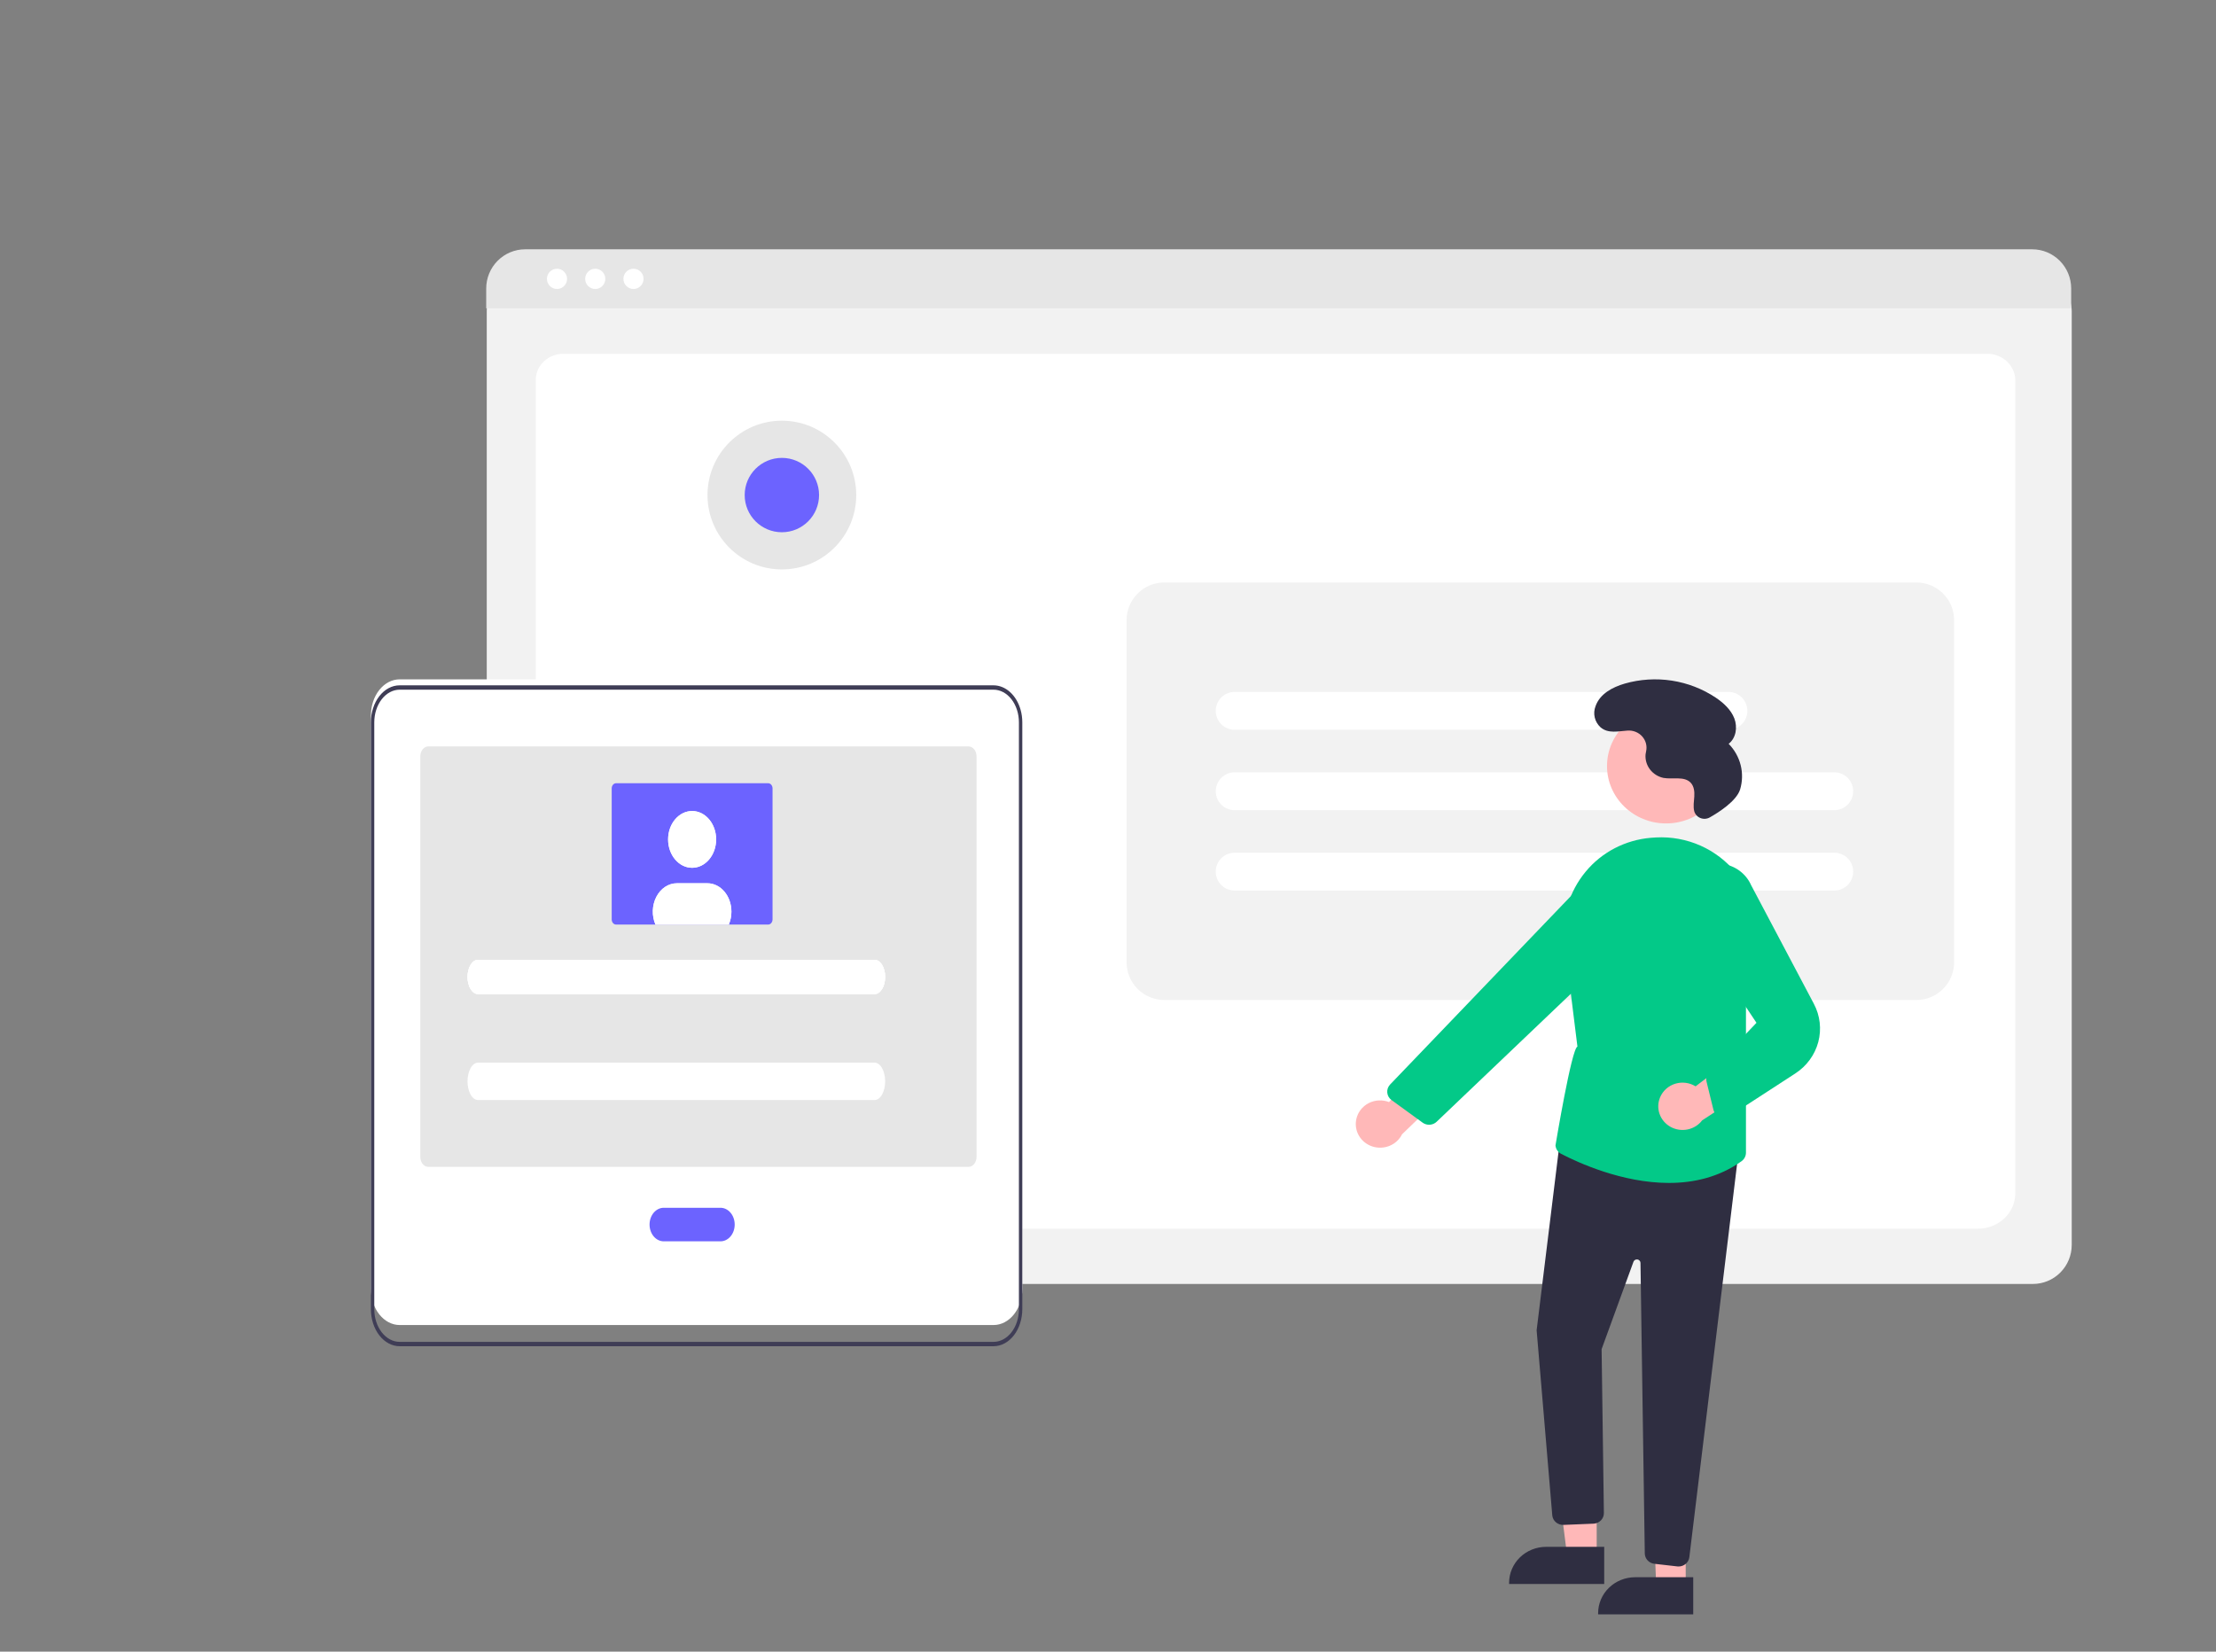<svg width="711" height="530" viewBox="0 0 711 530" fill="none" xmlns="http://www.w3.org/2000/svg">
<rect x="0" y="0" width="711" height="530" fill="#808080" stroke="none"/>
<g id="factoryManagmentSystemArt">
<g id="bigCard">
<path id="Vector" d="M652.259 412.018H168.627C165.326 412.014 162.161 410.694 159.826 408.347C157.492 405.999 156.178 402.817 156.175 399.498V99.649C156.177 97.217 157.139 94.885 158.85 93.166C160.56 91.446 162.879 90.479 165.297 90.476H655.431C657.892 90.479 660.251 91.463 661.99 93.212C663.73 94.962 664.709 97.333 664.712 99.807V399.498C664.708 402.817 663.395 405.999 661.06 408.347C658.726 410.694 655.561 412.014 652.259 412.018Z" fill="#F2F2F2"/>
<path id="Vector_2" d="M634.617 394.287H183.884C177.277 394.287 171.902 389.226 171.902 383.005V121.893C171.902 117.279 175.885 113.525 180.781 113.525H637.573C642.55 113.525 646.599 117.341 646.599 122.03V383.005C646.599 389.226 641.224 394.287 634.617 394.287Z" fill="white"/>
<path id="Vector_3" d="M664.538 98.933H156V92.558C156.005 89.228 157.323 86.035 159.666 83.681C162.009 81.326 165.185 80.003 168.498 80H652.041C655.353 80.003 658.529 81.326 660.872 83.681C663.215 86.035 664.533 89.228 664.538 92.558V98.933Z" fill="#E6E6E6"/>
<path id="Vector_4" d="M178.713 92.736C180.498 92.736 181.945 91.28 181.945 89.485C181.945 87.69 180.498 86.235 178.713 86.235C176.927 86.235 175.48 87.69 175.48 89.485C175.48 91.28 176.927 92.736 178.713 92.736Z" fill="white"/>
<path id="Vector_5" d="M190.983 92.736C192.768 92.736 194.215 91.28 194.215 89.485C194.215 87.69 192.768 86.235 190.983 86.235C189.198 86.235 187.75 87.69 187.75 89.485C187.75 91.28 189.198 92.736 190.983 92.736Z" fill="white"/>
<path id="Vector_6" d="M203.253 92.736C205.038 92.736 206.486 91.28 206.486 89.485C206.486 87.69 205.038 86.235 203.253 86.235C201.468 86.235 200.021 87.69 200.021 89.485C200.021 91.28 201.468 92.736 203.253 92.736Z" fill="white"/>
<path id="Vector_7" d="M373.529 320.89H614.907C618.109 320.89 621.181 319.611 623.445 317.334C625.71 315.057 626.982 311.969 626.982 308.749V199.064C626.982 195.844 625.71 192.755 623.445 190.478C621.181 188.202 618.109 186.922 614.907 186.922H373.529C370.327 186.922 367.255 188.202 364.991 190.478C362.726 192.755 361.454 195.844 361.454 199.064V308.749C361.454 311.969 362.726 315.057 364.991 317.334C367.255 319.611 370.327 320.89 373.529 320.89Z" fill="#F2F2F2"/>
<path id="Vector_8" d="M588.554 259.977H396.109C394.508 259.977 392.972 259.337 391.84 258.199C390.707 257.06 390.071 255.516 390.071 253.906C390.071 252.296 390.707 250.752 391.84 249.614C392.972 248.475 394.508 247.836 396.109 247.836H588.554C590.155 247.836 591.691 248.475 592.823 249.614C593.955 250.752 594.591 252.296 594.591 253.906C594.591 255.516 593.955 257.06 592.823 258.199C591.691 259.337 590.155 259.977 588.554 259.977Z" fill="white"/>
<path id="Vector_9" d="M588.554 285.776H396.109C394.508 285.776 392.972 285.137 391.84 283.998C390.707 282.86 390.071 281.316 390.071 279.706C390.071 278.096 390.707 276.552 391.84 275.413C392.972 274.275 394.508 273.635 396.109 273.635H588.554C590.155 273.635 591.691 274.275 592.823 275.413C593.955 276.552 594.591 278.096 594.591 279.706C594.591 281.316 593.955 282.86 592.823 283.998C591.691 285.137 590.155 285.776 588.554 285.776Z" fill="white"/>
<path id="Vector_10" d="M554.593 234.177H396.109C394.508 234.177 392.972 233.537 391.84 232.399C390.707 231.26 390.071 229.716 390.071 228.106C390.071 226.496 390.707 224.952 391.84 223.814C392.972 222.675 394.508 222.036 396.109 222.036H554.593C556.194 222.036 557.73 222.675 558.862 223.814C559.994 224.952 560.631 226.496 560.631 228.106C560.631 229.716 559.994 231.26 558.862 232.399C557.73 233.537 556.194 234.177 554.593 234.177Z" fill="white"/>
</g>
<g id="card">
<path id="Vector_11" d="M327.48 225.687C326.834 223.438 325.654 221.494 324.099 220.119C322.545 218.743 320.691 218.004 318.79 218H128.233C125.785 217.999 123.437 219.221 121.706 221.398C119.974 223.574 119.001 226.527 119 229.607V413.583C119.003 416.663 119.977 419.615 121.708 421.792C123.439 423.97 125.785 425.195 128.233 425.199H318.79C321.238 425.195 323.584 423.97 325.315 421.792C327.046 419.615 328.02 416.663 328.023 413.583V229.616C328.025 228.276 327.841 226.947 327.48 225.687Z" fill="white"/>
<path id="Vector_12" d="M327.462 227.787C326.817 225.485 325.636 223.495 324.082 222.088C322.527 220.68 320.674 219.923 318.773 219.919H128.232C125.785 219.918 123.437 221.169 121.706 223.397C119.974 225.625 119.001 228.647 119 231.799V420.111C119.003 423.263 119.977 426.284 121.708 428.513C123.439 430.741 125.785 431.996 128.232 432H318.773C321.221 431.996 323.567 430.741 325.298 428.513C327.028 426.284 328.002 423.263 328.005 420.111V231.809C328.007 230.438 327.823 229.077 327.462 227.787ZM326.919 420.111C326.917 422.892 326.058 425.558 324.531 427.525C323.003 429.492 320.933 430.598 318.773 430.601H128.232C126.073 430.598 124.002 429.491 122.475 427.525C120.948 425.558 120.089 422.892 120.086 420.111V231.809C120.089 229.027 120.948 226.361 122.475 224.394C124.002 222.428 126.073 221.321 128.232 221.318H318.773C320.933 221.321 323.003 222.428 324.531 224.394C326.058 226.361 326.917 229.027 326.919 231.809V420.111Z" fill="#3F3D56"/>
<path id="Vector_13" d="M313.327 242.755V371.214C313.327 372.071 313.056 372.894 312.575 373.5C312.093 374.107 311.439 374.447 310.758 374.448H137.42C137.297 374.449 137.173 374.437 137.052 374.412C136.44 374.301 135.881 373.917 135.476 373.329C135.072 372.742 134.849 371.991 134.849 371.214V242.755C134.849 242.33 134.915 241.91 135.045 241.517C135.174 241.125 135.363 240.769 135.601 240.468C135.84 240.168 136.123 239.93 136.435 239.767C136.747 239.604 137.081 239.521 137.418 239.521H310.756C311.093 239.52 311.428 239.604 311.739 239.766C312.051 239.929 312.335 240.167 312.573 240.467C312.812 240.767 313.001 241.123 313.131 241.515C313.26 241.907 313.327 242.328 313.327 242.752V242.755Z" fill="#E6E6E6"/>
</g>
<g id="woman">
<path id="Vector_14" d="M435.175 359.113C435.407 358.034 435.879 357.017 436.559 356.134C437.239 355.251 438.11 354.524 439.11 354.004C440.111 353.483 441.217 353.182 442.35 353.122C443.483 353.062 444.616 353.244 445.669 353.655L463.779 333.437L467.625 346.854L449.838 363.996C449.01 365.669 447.579 366.989 445.816 367.705C444.054 368.421 442.082 368.484 440.274 367.882C438.467 367.281 436.949 366.055 436.009 364.439C435.07 362.823 434.773 360.928 435.175 359.113Z" fill="#FFB8B8"/>
<path id="Vector_15" d="M534.569 264.237C545.04 264.237 553.529 255.989 553.529 245.815C553.529 235.642 545.04 227.394 534.569 227.394C524.097 227.394 515.608 235.642 515.608 245.815C515.608 255.989 524.097 264.237 534.569 264.237Z" fill="#FFB8B8"/>
<path id="Vector_16" d="M512.295 499.379L502.83 499.378L498.328 463.911L512.296 463.912L512.295 499.379Z" fill="#FFB8B8"/>
<path id="Vector_17" d="M514.708 508.292L484.192 508.291V507.916C484.192 506.4 484.499 504.9 485.096 503.5C485.693 502.1 486.568 500.827 487.671 499.756C488.774 498.684 490.083 497.834 491.524 497.254C492.965 496.674 494.51 496.376 496.07 496.376L514.709 496.377L514.708 508.292Z" fill="#2F2E41"/>
<path id="Vector_18" d="M540.857 509.129L531.393 509.128L530.083 474.509L540.859 473.662L540.857 509.129Z" fill="#FFB8B8"/>
<path id="Vector_19" d="M543.271 518.042L512.754 518.041V517.666C512.754 516.151 513.062 514.65 513.659 513.25C514.255 511.85 515.13 510.578 516.233 509.506C517.336 508.434 518.646 507.584 520.087 507.005C521.528 506.425 523.073 506.126 524.632 506.126L543.271 506.127L543.271 518.042Z" fill="#2F2E41"/>
<path id="Vector_20" d="M538.165 502.657L530.795 501.814C529.96 501.716 529.188 501.328 528.624 500.72C528.06 500.113 527.742 499.328 527.728 498.51L526.347 405.253C526.343 404.989 526.243 404.735 526.066 404.535C525.889 404.335 525.645 404.202 525.377 404.159C525.108 404.116 524.834 404.167 524.6 404.301C524.366 404.435 524.188 404.645 524.097 404.894L513.872 432.944L514.604 485.522C514.616 486.39 514.284 487.229 513.676 487.865C513.068 488.501 512.231 488.885 511.339 488.937L501.717 489.334C500.837 489.383 499.971 489.106 499.292 488.56C498.612 488.014 498.171 487.239 498.055 486.39L493.03 426.913L493.026 426.875L500.651 364.759L557.918 368.784L542.021 499.7C541.92 500.521 541.514 501.277 540.879 501.826C540.244 502.374 539.423 502.678 538.573 502.68C538.437 502.68 538.301 502.672 538.165 502.657Z" fill="#2F2E41"/>
<path id="Vector_21" d="M500.896 370.265C500.382 369.999 499.945 369.61 499.627 369.135C499.31 368.661 499.121 368.116 499.078 367.551C499.078 367.551 504.228 336.437 506.115 335.853L501.986 302.58C501.491 298.521 501.836 294.408 503 290.481C504.164 286.554 506.124 282.892 508.764 279.711C511.307 276.625 514.467 274.071 518.053 272.204C521.64 270.338 525.578 269.196 529.632 268.849C530.209 268.798 530.783 268.76 531.353 268.733C536.239 268.479 541.116 269.375 545.569 271.344C550.022 273.313 553.92 276.298 556.932 280.045C560.055 283.824 562.193 288.28 563.164 293.034C564.134 297.788 563.908 302.7 562.505 307.351L560.189 315.181V369.9C560.187 370.434 560.056 370.96 559.806 371.436C559.556 371.912 559.195 372.324 558.752 372.64C551.541 377.781 543.392 379.599 535.473 379.599C520.488 379.599 506.326 373.089 500.896 370.265Z" fill="#03C988"/>
<path id="Vector_22" d="M456.439 360.252L446.478 353.015C446.088 352.732 445.763 352.371 445.525 351.957C445.287 351.543 445.142 351.085 445.099 350.613C445.055 350.141 445.114 349.665 445.273 349.217C445.431 348.769 445.685 348.358 446.018 348.011L505.353 286.153C507.258 284.185 509.826 282.945 512.591 282.66C515.356 282.374 518.135 283.061 520.423 284.597C521.817 285.541 522.98 286.772 523.829 288.203C524.677 289.634 525.191 291.228 525.333 292.874C525.475 294.519 525.241 296.175 524.65 297.723C524.058 299.271 523.122 300.673 521.91 301.83L460.952 359.958C460.417 360.474 459.722 360.805 458.974 360.901C458.227 360.997 457.468 360.852 456.812 360.489C456.683 360.418 456.558 360.339 456.439 360.252Z" fill="#03C988"/>
<path id="Vector_23" d="M532.669 352.062C533.105 351.043 533.764 350.13 534.602 349.387C535.44 348.643 536.436 348.087 537.519 347.757C538.602 347.428 539.746 347.333 540.871 347.48C541.995 347.627 543.073 348.011 544.029 348.606L565.711 332.035L566.907 345.915L546.134 359.523C544.998 361.016 543.339 362.052 541.469 362.435C539.6 362.819 537.65 362.523 535.991 361.603C534.331 360.683 533.076 359.204 532.464 357.445C531.852 355.687 531.925 353.771 532.669 352.062Z" fill="#FFB8B8"/>
<path id="Vector_24" d="M552.076 358.531C551.502 358.357 550.985 358.041 550.575 357.614C550.166 357.186 549.879 356.662 549.742 356.094L547.552 347.156C547.391 346.522 547.426 345.856 547.653 345.24C547.88 344.625 548.288 344.089 548.826 343.697L563.562 328.213L541.886 295.74C540.246 293.777 539.321 291.342 539.256 288.814C539.192 286.287 539.991 283.809 541.53 281.77C542.756 280.145 544.403 278.864 546.303 278.057C548.203 277.249 550.289 276.944 552.349 277.172C554.41 277.4 556.372 278.153 558.037 279.355C559.701 280.557 561.009 282.165 561.828 284.016L581.98 322.125C583.983 325.911 584.483 330.281 583.384 334.402C582.284 338.523 579.663 342.108 576.019 344.472L555.426 357.838C554.795 358.386 553.979 358.689 553.133 358.69C552.774 358.69 552.418 358.636 552.076 358.531Z" fill="#03C988"/>
<path id="Vector_25" d="M548.618 262.284C548.171 262.544 547.668 262.701 547.149 262.743C546.63 262.785 546.108 262.709 545.623 262.523C545.138 262.337 544.704 262.046 544.354 261.67C544.005 261.295 543.748 260.847 543.605 260.36L543.593 260.314C543.207 258.781 543.512 257.177 543.612 255.602C543.712 254.027 543.543 252.298 542.433 251.147C540.364 248.999 536.71 250.162 533.732 249.632C531.987 249.263 530.441 248.289 529.382 246.893C528.323 245.496 527.824 243.772 527.979 242.044C528.02 241.717 528.084 241.389 528.157 241.061C528.338 240.23 528.319 239.37 528.101 238.548C527.883 237.726 527.471 236.964 526.899 236.322C526.327 235.681 525.609 235.177 524.803 234.85C523.996 234.523 523.123 234.382 522.251 234.438C519.245 234.621 516.005 235.523 513.505 233.372C512.589 232.523 511.95 231.431 511.668 230.232C511.386 229.033 511.474 227.779 511.92 226.628C513.319 222.638 517.322 220.531 521.288 219.364C526.194 217.96 531.36 217.634 536.411 218.413C541.462 219.191 546.271 221.053 550.488 223.864C553.007 225.569 555.362 227.716 556.447 230.506C557.532 233.297 557.036 236.826 554.634 238.685C556.514 240.598 557.843 242.957 558.489 245.527C559.135 248.097 559.074 250.786 558.313 253.326C557.142 257.061 551.477 260.665 548.618 262.284Z" fill="#2F2E41"/>
</g>
<g id="Frame 2">
<path id="Vector_26" d="M212.96 387.573C211.753 387.573 210.595 388.14 209.741 389.15C208.887 390.159 208.408 391.528 208.408 392.955C208.408 394.383 208.887 395.752 209.741 396.761C210.595 397.77 211.753 398.337 212.96 398.337H231.171C232.379 398.337 233.537 397.77 234.391 396.761C235.244 395.752 235.724 394.383 235.724 392.955C235.724 391.528 235.244 390.159 234.391 389.15C233.537 388.14 232.379 387.573 231.171 387.573H212.96Z" fill="#6C63FF"/>
<path id="Vector_27" d="M197.663 251.337C197.292 251.337 196.936 251.512 196.673 251.822C196.411 252.133 196.263 252.554 196.263 252.993V295.031C196.263 295.47 196.411 295.891 196.673 296.201C196.936 296.512 197.292 296.686 197.663 296.687H246.468C246.84 296.686 247.196 296.512 247.458 296.201C247.721 295.891 247.869 295.47 247.869 295.031V252.993C247.869 252.554 247.721 252.133 247.458 251.822C247.196 251.512 246.84 251.337 246.468 251.337L197.663 251.337Z" fill="#6C63FF"/>
<path id="Vector_28" d="M222.066 278.471C226.321 278.471 229.77 274.393 229.77 269.363C229.77 264.332 226.321 260.255 222.066 260.255C217.811 260.255 214.361 264.332 214.361 269.363C214.361 274.393 217.811 278.471 222.066 278.471Z" fill="white"/>
<path id="Vector_29" d="M234.673 292.547C234.676 293.986 234.388 295.406 233.833 296.687H210.299C209.699 295.298 209.411 293.751 209.462 292.193C209.513 290.635 209.902 289.119 210.591 287.789C211.279 286.46 212.246 285.361 213.396 284.6C214.547 283.838 215.844 283.438 217.163 283.439H226.969C229.011 283.437 230.97 284.395 232.415 286.101C233.86 287.807 234.672 290.122 234.673 292.537V292.547Z" fill="white"/>
<path id="Vector_30" d="M222.066 278.471C226.321 278.471 229.77 274.393 229.77 269.363C229.77 264.332 226.321 260.255 222.066 260.255C217.811 260.255 214.361 264.332 214.361 269.363C214.361 274.393 217.811 278.471 222.066 278.471Z" fill="white"/>
<path id="Vector_31" d="M234.673 292.547C234.676 293.986 234.388 295.406 233.833 296.687H210.299C209.699 295.298 209.411 293.751 209.462 292.193C209.513 290.635 209.902 289.119 210.591 287.789C211.279 286.46 212.246 285.361 213.396 284.6C214.547 283.838 215.844 283.438 217.163 283.439H226.969C229.011 283.437 230.97 284.395 232.415 286.101C233.86 287.807 234.672 290.122 234.673 292.537V292.547Z" fill="white"/>
</g>
<path id="Vector_32" d="M153.376 341C152.481 341 151.622 341.632 150.989 342.757C150.356 343.883 150 345.409 150 347C150 348.591 150.356 350.117 150.989 351.243C151.622 352.368 152.481 353 153.376 353H280.624C281.519 353 282.378 352.368 283.011 351.243C283.644 350.117 284 348.591 284 347C284 345.409 283.644 343.883 283.011 342.757C282.378 341.632 281.519 341 280.624 341H153.376Z" fill="white"/>
<g id="Vector_33">
<path d="M153.376 308C152.481 308 151.622 308.579 150.989 309.611C150.356 310.642 150 312.041 150 313.5C150 314.959 150.356 316.358 150.989 317.389C151.622 318.421 152.481 319 153.376 319H280.624C281.519 319 282.378 318.421 283.011 317.389C283.644 316.358 284 314.959 284 313.5C284 312.041 283.644 310.642 283.011 309.611C282.378 308.579 281.519 308 280.624 308H153.376Z" fill="white"/>
<path d="M153.376 308C152.481 308 151.622 308.579 150.989 309.611C150.356 310.642 150 312.041 150 313.5C150 314.959 150.356 316.358 150.989 317.389C151.622 318.421 152.481 319 153.376 319H280.624C281.519 319 282.378 318.421 283.011 317.389C283.644 316.358 284 314.959 284 313.5C284 312.041 283.644 310.642 283.011 309.611C282.378 308.579 281.519 308 280.624 308H153.376Z" fill="white"/>
<path d="M153.376 308C152.481 308 151.622 308.579 150.989 309.611C150.356 310.642 150 312.041 150 313.5C150 314.959 150.356 316.358 150.989 317.389C151.622 318.421 152.481 319 153.376 319H280.624C281.519 319 282.378 318.421 283.011 317.389C283.644 316.358 284 314.959 284 313.5C284 312.041 283.644 310.642 283.011 309.611C282.378 308.579 281.519 308 280.624 308H153.376Z" fill="white"/>
</g>
<path id="Vector_34" d="M250.863 182.725C264.041 182.725 274.725 172.041 274.725 158.863C274.725 145.684 264.041 135 250.863 135C237.684 135 227 145.684 227 158.863C227 172.041 237.684 182.725 250.863 182.725Z" fill="#E6E6E6"/>
<path id="Vector_35" d="M250.863 170.794C257.452 170.794 262.794 165.452 262.794 158.863C262.794 152.273 257.452 146.931 250.863 146.931C244.273 146.931 238.931 152.273 238.931 158.863C238.931 165.452 244.273 170.794 250.863 170.794Z" fill="#6C63FF"/>
</g>
</svg>
